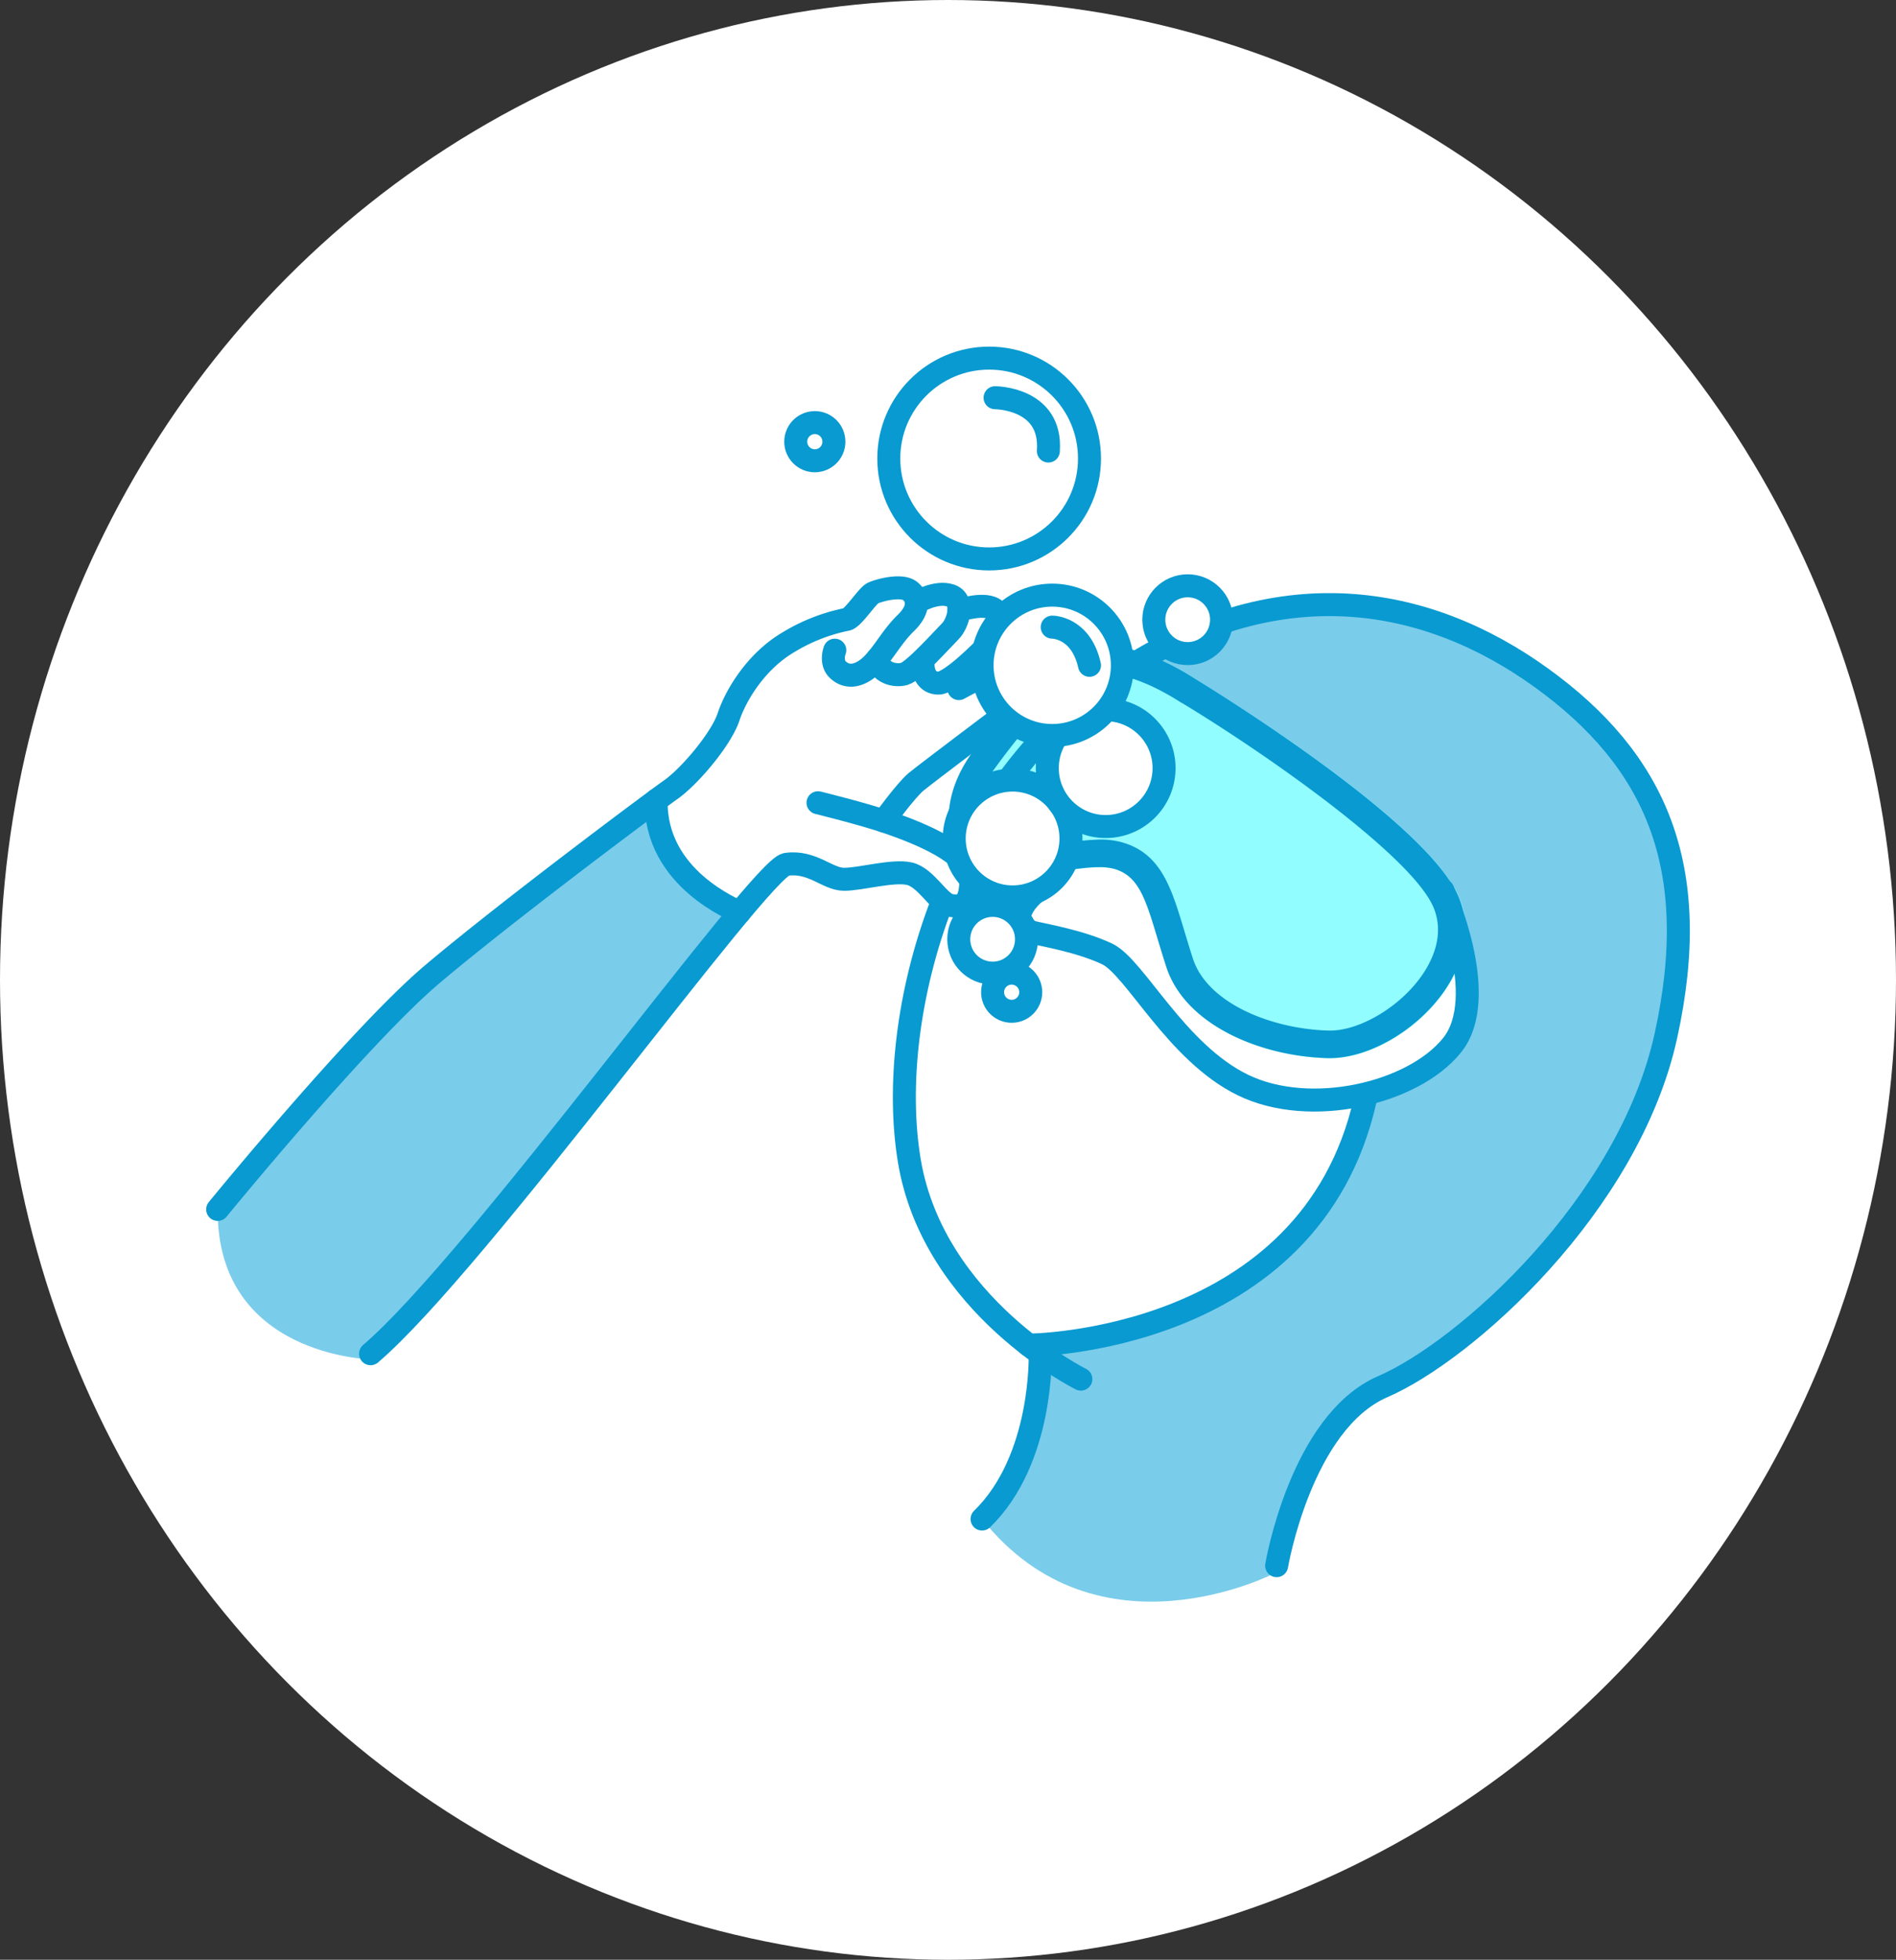 <svg xmlns="http://www.w3.org/2000/svg" viewBox="0 0 412.44 426.08"><rect x="0" y="0" width="412.44" height="426.08" fill="#333333" stroke="none"/><defs><style>.cls-1,.cls-7{fill:#fff;}.cls-2{fill:#7acceb;}.cls-3,.cls-6{fill:none;}.cls-3,.cls-6,.cls-7{stroke:#089ad0;stroke-linecap:round;stroke-width:5px;}.cls-3,.cls-7{stroke-linejoin:round;}.cls-4{fill:#92fdff;}.cls-5{fill:#089ad0;}.cls-6{stroke-miterlimit:10;}</style></defs><g id="圖層_2" data-name="圖層 2"><g id="圖層_5" data-name="圖層 5"><ellipse class="cls-1" cx="206.22" cy="213.04" rx="206.22" ry="213.04"/><path class="cls-2" d="M247.14,144.07s25-15.88,45.3-12.24,48.5,13.16,61.35,33.53,13.32,63.87-1,84.5S323.87,287,307.55,297.92s-17.86,1.26-30.33,44.14c0,0-38.37,19.89-63.59-11.8,0,0,11.58-7.12,12.64-37.81,0,0,32.38-2.12,46.2-15.74s23.26-28.52,24.5-37.55c0,0,14.27-6.27,18.86-11.91s3-18.44,1.67-23-.74-15-18.07-25.73S247.14,144.07,247.14,144.07Z"/><path class="cls-3" d="M213.63,330.26c13.38-13,12.64-35.94,12.64-35.94"/><path class="cls-4" d="M260.27,147.76s50.29,30.42,57.18,47.45-13.79,35.29-28.59,34.88-31-7.3-35.08-19.87-4.87-19.46-11.36-21.29-22.92,3.94-28.79,2.23-11.76-14.2-2-27.58,18.66-21.9,22.31-22.71S246.16,138.7,260.27,147.76Z"/><path class="cls-5" d="M239.08,146.28h0c5.16,0,11.2,2.2,17.94,6.53l.07.05.07,0c18.79,11.36,50.25,33.51,54.73,44.56,2.26,5.6-.05,10.9-2.38,14.36-4.64,6.89-13.5,12.28-20.16,12.28H289c-12.26-.33-26.35-5.84-29.53-15.71-.69-2.15-1.28-4.1-1.85-6-2.83-9.4-5.07-16.83-13.59-19.23a17.7,17.7,0,0,0-4.87-.59,78.55,78.55,0,0,0-12.76,1.58,69.51,69.51,0,0,1-10,1.33,6.38,6.38,0,0,1-1.13-.07h0c-.29-.12-1.66-1.17-2.44-3.85s-1.27-7.81,3.56-14.45c9.76-13.41,17-19.57,18.92-20.42a16.74,16.74,0,0,1,3.71-.41m0-6a23.24,23.24,0,0,0-5.17.59c-3.65.81-12.58,9.33-22.31,22.71s-3.84,25.86,2,27.58a10.61,10.61,0,0,0,2.83.32c6,0,16.26-2.91,22.72-2.91a12,12,0,0,1,3.24.36c6.49,1.83,7.3,8.72,11.36,21.29s20.28,19.46,35.08,19.87h.49c14.76,0,34.92-18,28.1-34.89-6.89-17-57.18-47.45-57.18-47.45-9.51-6.1-16.51-7.48-21.19-7.48Z"/><path class="cls-3" d="M211.2,196.84s8.92.81,12.57,5.67"/><path class="cls-3" d="M313.87,193.58s10.47,23.13,2,33.67S285,243,270.41,235.92s-23.53-25.7-29.61-28.54-13.79-4.06-17-4.87-2.94-5.47,2.5-9.32"/><path class="cls-2" d="M141.26,176s5.78,17.12,18.25,22.4c0,0-62.6,82.84-78.9,97.14,0,0-33.48-.7-33.26-32.59,0,0,34.91-40.72,45.85-50.14S141.26,176,141.26,176Z"/><path class="cls-3" d="M47.35,262.94S78.18,225.22,94,211.84s47.86-37.31,51.91-40.15,10.95-10.95,12.57-15.82,6.09-12.16,13-16.22a39.4,39.4,0,0,1,12.78-5c1.42-.4,4.36-5.06,5.57-5.67s6.19-2,8.11-.51,2.13,4.06-.91,7-4.87,6.68-7.49,9.19c-1.67,1.59-4.67,3.38-7.27.95-1.7-1.59-.68-4.25-.68-4.25"/><path class="cls-3" d="M199.33,131s4.21-2.59,7.41-1.53,1.67,6.09,0,7.76-7.91,8.67-10,9.28-5.57-.29-5.83-3.34"/><path class="cls-3" d="M208.6,132.71s5.89-2,8,0,1.57,5.47.86,7-8.88,10-8.88,10,14.1-8.06,22.92-7.3"/><path class="cls-3" d="M214.34,140.79s-7.45,7.73-10.19,7.73-3.35-2.58-3.35-3.87"/><path class="cls-3" d="M218.29,155.52s-16.78,12.62-19,14.45-7.06,8.51-7.06,8.51"/><path class="cls-3" d="M223.77,292.45s61.24-.22,73.2-53.29"/><path class="cls-3" d="M160.85,198.39c-.8-.59-18.41-7.28-18.12-24.39"/><path class="cls-6" d="M209.29,186.19c7.46-15.13,18.31-29,32.73-38.83,35.69-24.33,68.54-17.85,93.27,0s35.21,40.91,27.1,77.82-43.72,68.58-61.57,76.29-23.11,38.93-23.11,38.93"/><path class="cls-6" d="M235.12,299.84s-32-15.81-37.31-47.44c-2.67-16.05-.44-36.57,7.06-56.08"/><path class="cls-3" d="M177.94,174.53S188.08,177,193.76,179s17.44,6.49,17.44,12.17-2,6.08-4.46,5.68-5.28-6.09-8.93-6.9-10.54,1.22-14.19,1.22-6.9-4.06-12.57-3.25S103.73,274.6,80.61,294.32"/><circle class="cls-7" cx="220.07" cy="215.72" r="4.15"/><circle class="cls-7" cx="177.25" cy="96.03" r="4.15"/><circle class="cls-7" cx="258.36" cy="134.73" r="7.37"/><circle class="cls-7" cx="215.93" cy="204.21" r="7.37"/><circle class="cls-7" cx="220.27" cy="182.3" r="12.7"/><circle class="cls-7" cx="240.52" cy="167" r="12.7"/><circle class="cls-7" cx="228.89" cy="144.65" r="15.26"/><circle class="cls-7" cx="215.17" cy="99.69" r="21.83"/><path class="cls-7" d="M216.46,86.47s12.43,0,11.59,11.59"/><path class="cls-7" d="M228.89,136.35s6.23-.06,8.11,8.3"/></g></g></svg>